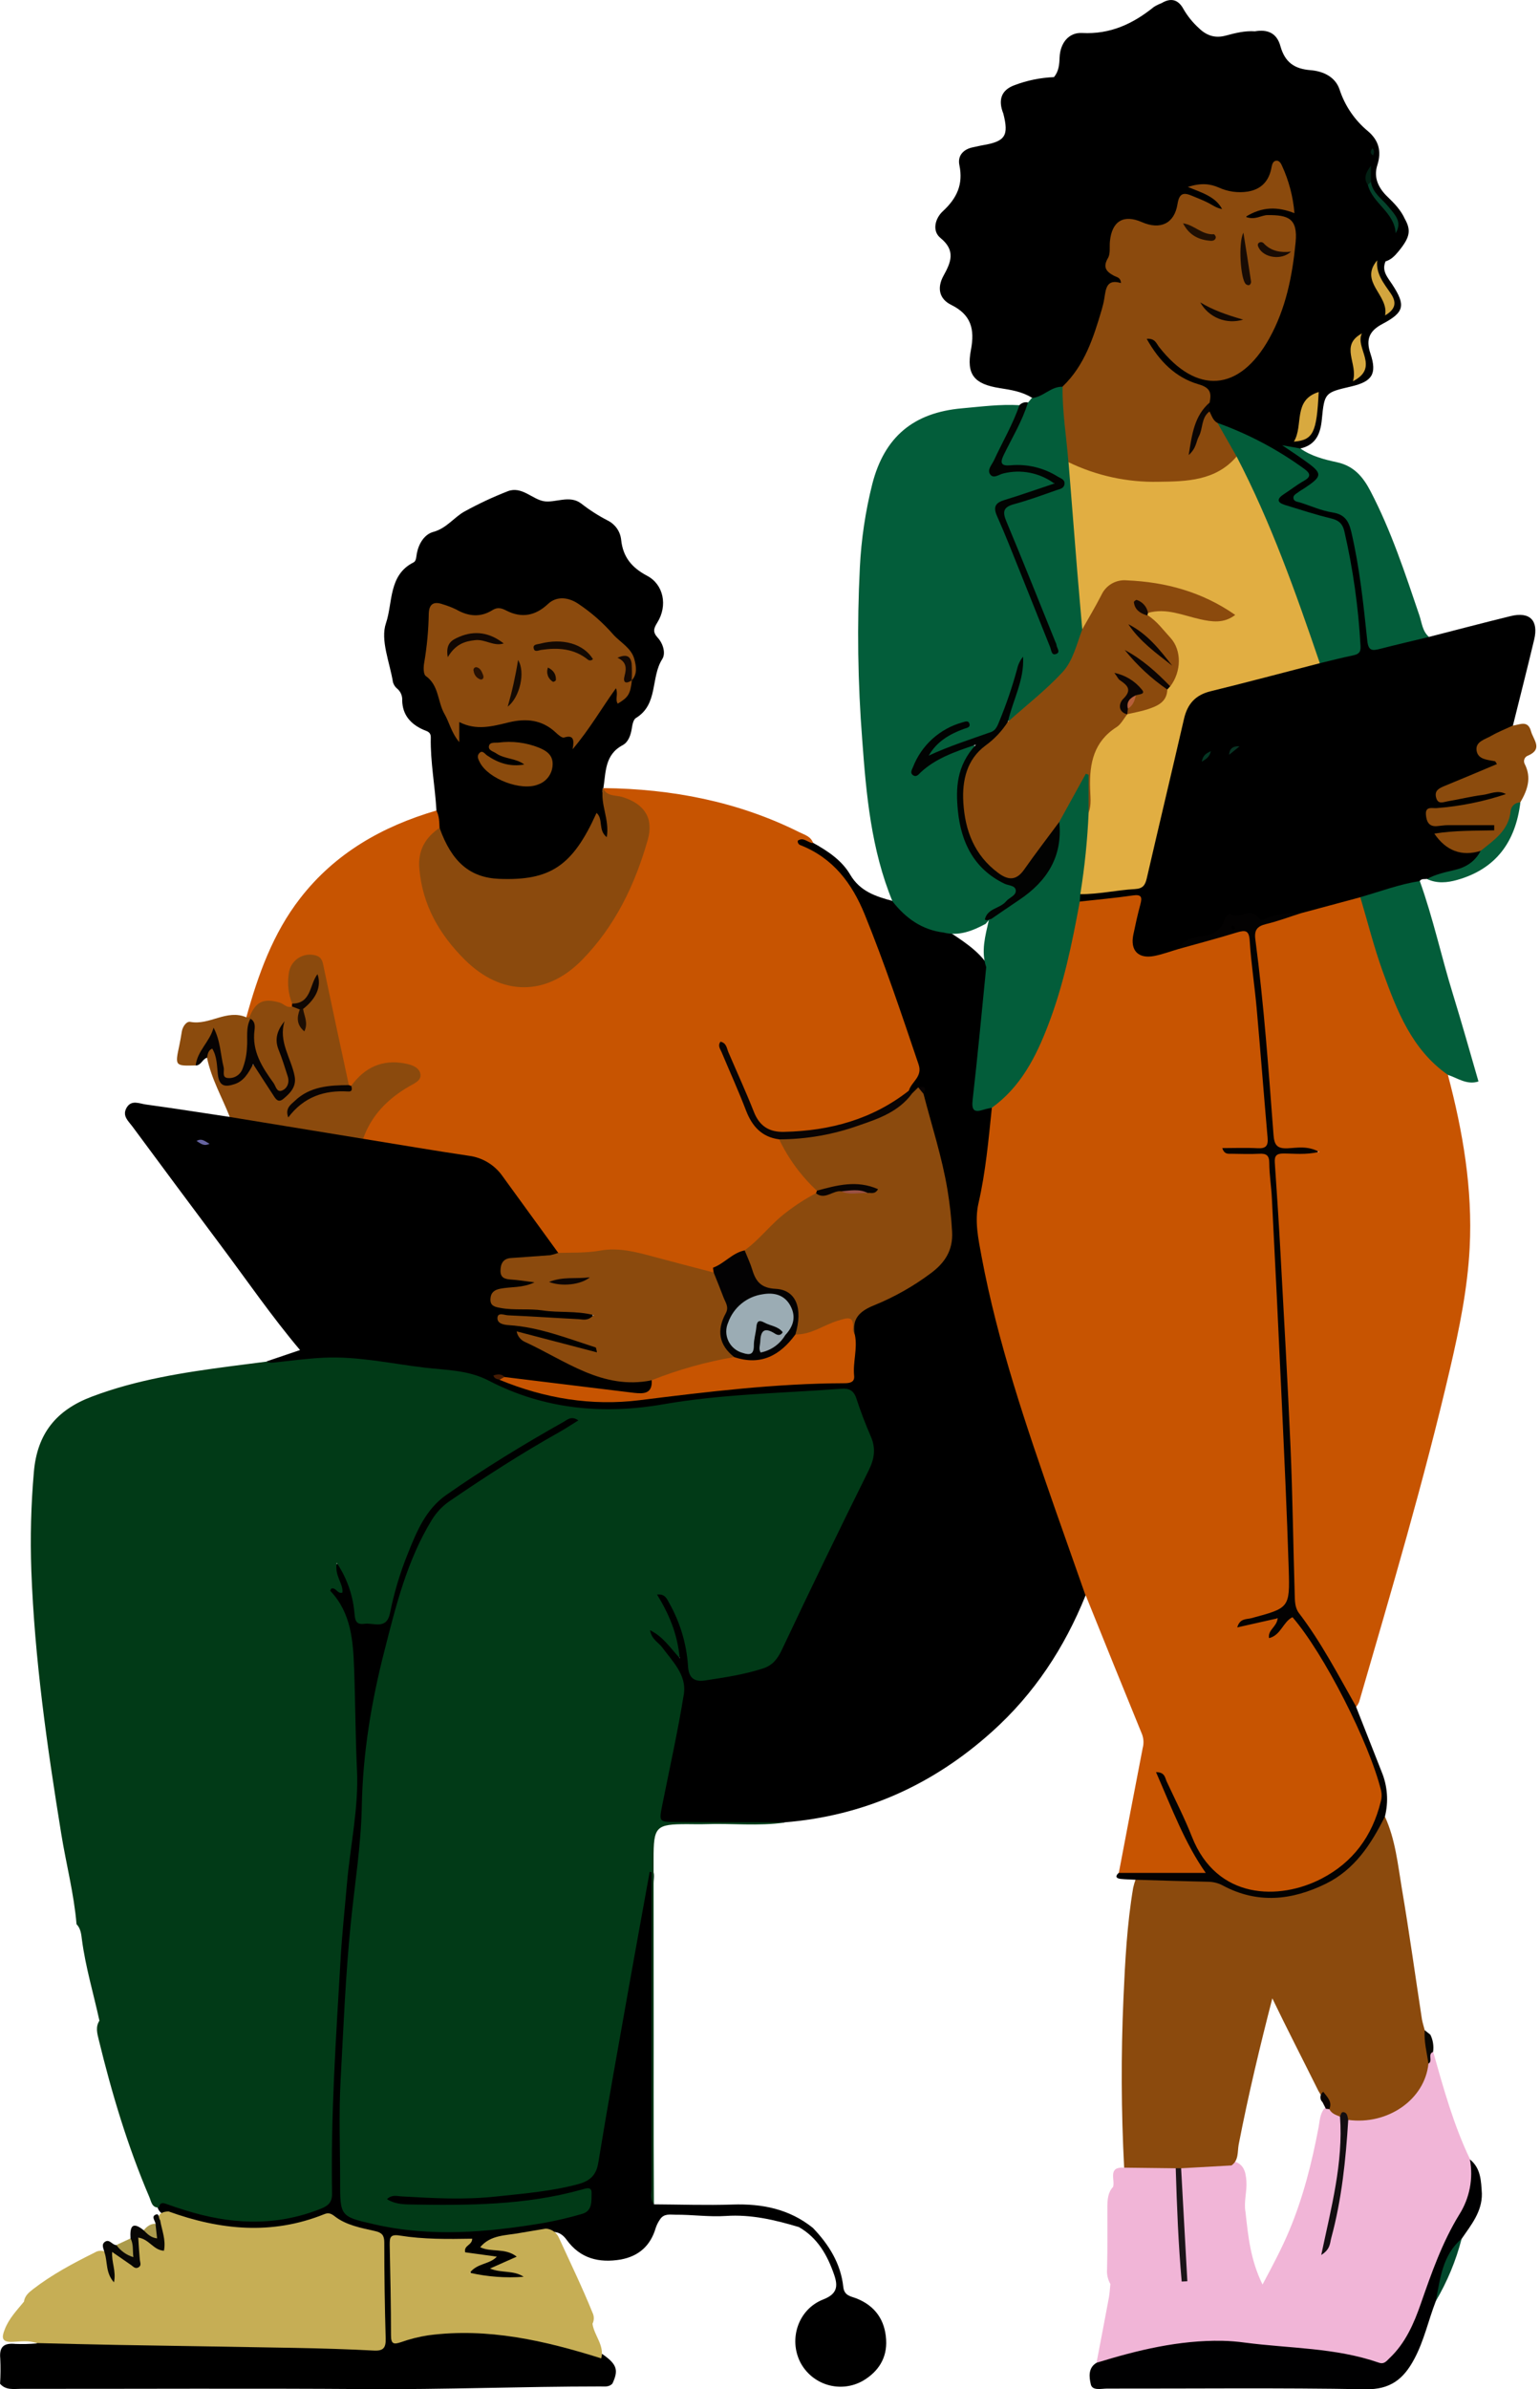 <svg width="265" height="411" viewBox="0 0 265 411" fill="none" xmlns="http://www.w3.org/2000/svg">
<g clip-path="url(#clip0_54827_1255)">
<path d="M112.511 379.198C117.034 379.222 121.558 379.383 126.071 379.232C131.155 379.066 135.82 379.988 139.88 383.248C142.629 386.114 144.676 389.375 145.11 393.397C145.28 394.981 146.465 395.01 147.454 395.41C150.642 396.711 152.289 399.138 152.484 402.497C152.67 405.626 151.144 407.97 148.531 409.525C147.617 410.053 146.605 410.389 145.557 410.513C144.509 410.638 143.446 410.549 142.434 410.251C141.421 409.953 140.479 409.452 139.666 408.78C138.852 408.107 138.184 407.276 137.701 406.338C135.688 402.326 137.374 397.228 141.664 395.556C144.101 394.605 144.218 393.265 143.531 391.286C142.37 387.928 140.694 384.95 137.472 383.107C133.378 381.879 129.249 380.899 124.916 381.196C122.021 381.391 119.135 380.958 116.24 380.982C115.304 380.982 114.29 380.748 113.603 381.742C113.28 382.199 113.024 382.7 112.843 383.229C111.955 386.29 109.962 388.103 106.828 388.688C103.08 389.322 99.829 388.527 97.489 385.276C96.48 383.887 95.232 383.634 93.716 384.301C90.884 384.969 87.95 385.14 85.04 385.846C85.528 386.451 86.166 386.217 86.678 386.373C87.609 386.641 88.764 386.729 88.93 387.898C89.096 389.068 88.062 389.492 87.121 389.848C87.121 389.892 87.248 389.848 87.453 389.892C88.598 390.102 90.407 389.965 90.299 391.452C90.173 393.167 88.35 392.685 87.126 392.636C85.91 392.602 84.698 392.495 83.495 392.314C82.447 392.149 81.17 392.022 80.946 390.852C80.722 389.682 81.921 389.146 82.827 388.717C81.521 388.439 79.859 388.683 79.63 386.602C79.537 385.759 78.767 386.032 78.26 386.032C75.423 386.109 72.585 385.969 69.769 385.612C68.507 385.427 68.024 385.881 68.058 387.206C68.175 391.413 68.185 395.624 68.195 399.835C68.195 401.215 68.468 402.009 70.145 401.58C80.088 399.065 89.763 400.927 99.39 403.53C100.94 403.949 102.578 404.188 103.947 405.163C106.16 406.771 106.453 407.766 105.38 410.037C104.8 410.656 104.035 410.524 103.323 410.524C89.875 410.524 76.437 411.075 62.989 410.978C43.21 410.836 23.425 410.949 3.646 410.934C2.379 410.934 1.014 411.217 0.01 410.061C0.101 408.617 0.113 407.169 0.044 405.723C-0.161 403.637 0.726 403.018 2.671 403.208C3.876 403.254 5.082 403.226 6.283 403.125C7.16 402.175 8.325 402.268 9.456 402.243C22.743 401.98 36.016 402.862 49.307 402.852C53.743 402.852 58.203 403.169 62.658 403.238C64.608 403.272 65.421 402.589 65.392 400.566C65.324 395.951 64.559 391.364 64.905 386.738C64.993 385.534 64.261 384.998 63.243 384.681C61.152 384.033 59.046 383.419 57.126 382.332C56.326 381.879 55.532 382.162 54.781 382.43C46.183 385.471 37.721 384.579 29.323 381.596C28.48 381.109 27.432 380.816 27.11 379.705C27.544 377.56 29.06 378.408 30.176 378.73C33.355 379.711 36.6 380.464 39.886 380.982C44.76 381.718 49.41 380.933 54.021 379.378C55.551 378.862 56.214 377.877 56.141 376.269C55.805 368.879 56.39 361.505 56.682 354.13C57.087 343.845 57.862 333.58 58.841 323.325C59.456 316.954 60.889 310.618 60.464 304.199C59.977 296.585 60.294 288.947 59.49 281.353C59.285 279.35 58.227 277.703 57.223 276.031C56.555 274.924 55.761 273.813 57.048 272.551C57.584 272.019 57.111 271.308 57.111 270.679C57.111 270.05 57.135 269.299 57.881 269.056C58.627 268.812 59.129 269.314 59.504 269.855C60.733 271.629 61.249 273.672 61.703 275.743C61.966 276.971 61.917 278.395 63.842 278.424C65.768 278.453 66.104 277.244 66.474 275.836C67.639 271.351 69.004 266.94 71.134 262.792C72.588 259.873 74.77 257.378 77.471 255.549C83.32 251.596 89.305 247.833 95.481 244.402C96.709 243.72 98.449 242.452 99.38 243.963C100.404 245.664 98.23 246.361 97.099 247.015C91.123 250.47 85.318 254.189 79.552 257.952C76.693 259.844 74.482 262.566 73.215 265.751C71.856 268.885 70.963 272.185 69.803 275.382C66.123 285.453 64.281 295.937 63.467 306.514C62.872 314.181 62.092 321.834 61.454 329.496C60.703 338.469 60.182 347.447 59.685 356.431C59.285 363.64 59.597 370.878 59.587 378.106C59.587 379.568 60.304 380.329 61.576 380.816C63.939 381.663 66.393 382.233 68.887 382.517C78.845 383.906 88.613 382.678 98.313 380.446C98.711 380.366 99.097 380.237 99.463 380.061C100.077 379.734 100.628 379.276 100.438 378.55C100.175 377.633 99.39 378.004 98.8 378.145C94.924 379.026 90.993 379.648 87.034 380.007C81.185 380.612 75.336 380.329 69.516 380.202C68.219 380.173 66.25 380.051 66.348 378.316C66.435 376.746 68.297 377.014 69.56 376.931C71.275 376.819 72.972 377.321 74.648 377.321C82.52 377.321 90.363 376.951 98.088 375.187C100.579 374.616 101.832 373.286 102.227 370.8C104.235 358.127 106.716 345.561 108.831 332.922C109.367 329.72 110.006 326.537 110.717 323.369C110.903 322.54 110.981 321.565 112.18 321.385C112.73 322.223 112.467 323.135 112.467 323.993C112.487 341.54 112.487 359.087 112.467 376.634C112.371 377.487 112.386 378.349 112.511 379.198Z" fill="black"/>
<path d="M191.541 376.186C191.902 374.928 190.567 372.706 193.442 372.881C196.255 371.234 199.17 371.794 202.089 372.462C203.283 373.437 202.908 374.899 202.942 376.103C203.059 380.149 203.512 384.175 203.537 387.557C203.337 383.882 203.132 379.544 202.85 375.211C202.791 374.338 202.582 373.422 203.244 372.647C206.079 371.599 209.134 371.292 212.12 371.755C214.026 372.155 214.372 373.617 214.479 375.235C214.601 377.014 213.992 378.774 214.328 380.553C214.777 384.623 215.157 388.712 217.253 392.992C219.042 389.643 220.582 386.738 221.854 383.702C224.247 377.994 225.753 372.004 226.894 365.965C227.104 364.868 227.113 363.688 227.869 362.733C228.06 362.554 228.309 362.45 228.571 362.441C229.099 362.525 229.6 362.73 230.035 363.042C230.47 363.353 230.826 363.761 231.076 364.234C231.646 367.792 230.915 371.297 230.535 374.811C230.186 377.53 229.688 380.228 229.044 382.893C230.506 377.799 230.867 371.307 231.583 364.858C232.3 363.883 233.411 363.927 234.434 363.81C240.201 363.133 243.578 360.267 245.05 354.778C245.484 354.096 245.377 352.941 246.62 352.965C248.394 359.238 250.12 365.521 252.956 371.433C253.442 372.368 253.736 373.39 253.819 374.44C253.903 375.49 253.775 376.546 253.444 377.546C253.01 379.032 252.605 380.577 251.723 381.815C248.409 386.461 247.054 391.915 245.163 397.145C244.179 400.072 242.671 402.795 240.712 405.182C239.318 406.825 237.7 407.386 235.531 406.898C232.119 406.138 228.746 405.319 225.295 404.851C225.056 404.822 224.808 404.739 224.579 404.724C213.812 404.159 202.991 402.316 192.409 406.303C191.273 406.732 189.972 407.303 188.69 406.43C189.397 402.716 190.118 399.007 190.805 395.293C190.952 394.508 190.986 393.709 191.074 392.914C190.635 392.143 190.434 391.259 190.498 390.375C190.601 386.763 190.537 383.151 190.552 379.544C190.576 378.33 190.645 377.146 191.541 376.186Z" fill="#F1B5D7"/>
<path d="M188.709 406.445C195.753 404.271 202.879 402.545 210.317 402.672C211.61 402.701 212.9 402.804 214.182 402.979C221.898 403.998 229.779 403.827 237.276 406.435C238.197 406.757 238.592 406.143 239.113 405.65C241.853 403.062 243.31 399.684 244.499 396.263C246.337 390.994 248.165 385.759 251.104 380.962C252.894 378.143 253.549 374.75 252.937 371.468C254.847 373.003 254.857 375.201 254.998 377.356C255.042 380.49 253.137 382.746 251.513 385.13C249.335 388.41 248.487 392.241 247.068 395.853C245.786 399.158 245.05 402.677 243.354 405.821C241.536 409.233 239.26 411.085 234.966 411.007C220.153 410.739 205.33 410.91 190.513 410.89C189.504 410.89 187.968 411.309 187.705 410.164C187.442 409.018 187.164 407.332 188.709 406.445Z" fill="#000001"/>
<path d="M247.068 395.839C247.833 391.968 248.199 387.938 251.513 385.115C250.542 388.881 249.045 392.49 247.068 395.839Z" fill="#02482C"/>
<path d="M245.894 109.567C250.583 108.368 255.257 107.13 259.961 105.98C263.246 105.18 264.786 106.73 263.996 110.035C262.817 114.977 261.559 119.9 260.336 124.828C260.477 126.047 259.41 126.198 258.703 126.617C257.996 127.036 257.075 127.343 256.344 127.86C255.33 128.576 255.281 129.083 256.456 129.771C258.664 131.057 258.62 131.769 256.354 132.929C254.55 133.85 252.635 134.523 250.797 135.366C250.095 135.693 249.218 135.79 248.764 136.828C251.382 136.638 253.795 135.971 256.256 135.634C257.397 135.478 259.073 134.835 259.395 136.38C259.746 138.067 257.933 138.252 256.714 138.466C254.009 138.954 251.309 139.441 248.589 139.865C247.999 139.953 247.273 139.69 246.825 140.533C247.717 141.337 248.799 141.02 249.788 141.02C251.738 141.05 253.687 140.913 255.613 141.103C256.48 141.191 257.592 141.303 257.523 142.502C257.47 143.477 256.456 143.613 255.657 143.696C253.492 143.911 251.27 143.618 248.833 144.31C249.895 145.228 251.245 145.745 252.649 145.773C253.444 145.816 254.287 145.607 254.979 146.211C255.184 148.341 253.605 149.16 252.103 149.877C250.036 150.782 247.799 151.233 245.543 151.198C245.123 151.261 244.646 151.105 244.324 151.534C243.647 152.738 242.374 152.821 241.244 153.172C238.875 153.913 236.472 154.517 234.088 155.204C230.749 156.018 227.571 157.441 224.121 157.827C222.273 157.734 220.421 157.778 218.691 158.475C216.824 159.225 215.162 157.763 213.29 158.143C212.51 158.304 211.886 158.143 211.34 158.987C210.302 160.571 208.933 161.702 206.807 161.76C205.233 161.804 204.01 162.886 202.854 163.91C201.662 164.619 200.333 165.069 198.955 165.23C195.616 165.771 193.657 163.793 194.208 160.42C194.388 159.303 194.695 158.207 194.963 157.105C195.343 155.511 194.841 154.79 193.121 155.068C191.283 155.37 189.421 155.487 187.564 155.672C186.833 155.75 186.102 155.716 185.546 155.097C185.459 154.923 185.412 154.731 185.408 154.537C185.404 154.342 185.443 154.149 185.522 153.971C186.921 152.314 188.934 152.718 190.727 152.509C196.045 151.817 196.04 151.851 197.347 146.621C199.15 139.392 200.7 132.105 202.406 124.857C203.381 120.831 205.54 118.389 209.561 117.585C215.362 116.43 220.977 114.514 226.782 113.398C227.786 113.096 228.795 112.799 229.818 112.55C233.269 111.702 233.367 111.682 233.006 108.241C232.519 103.411 231.905 98.595 231.018 93.809C230.559 91.372 229.492 89.909 226.913 89.5C224.99 89.191 223.116 88.625 221.342 87.818C219.12 86.844 218.969 85.591 220.816 84.041C224.203 81.194 224.228 81.116 220.367 78.947C216.765 76.939 213.124 74.99 209.342 73.313C208.304 72.825 207.821 71.924 207.504 70.876C207.407 70.388 207.431 69.901 207.339 69.389C207.558 67.961 206.973 67.215 205.564 66.728C202.323 65.597 199.857 63.365 197.849 60.63C197.298 59.88 196.508 58.846 197.512 58.052C198.516 57.257 199.33 58.247 199.949 58.963C201.344 60.658 203.005 62.115 204.867 63.277C208.05 65.178 211.033 64.963 213.826 62.497C217.648 59.129 219.48 54.611 220.65 49.824C221.342 47.017 222.195 44.199 221.976 41.216C221.786 38.608 220.952 37.746 218.364 37.858C217.633 37.887 216.931 38.141 216.2 38.165C215.469 38.189 214.587 38.228 214.401 37.327C214.236 36.517 214.889 35.981 215.586 35.669C216.911 35.026 218.392 34.772 219.856 34.938C221.513 35.172 221.654 34.417 221.318 33.145C220.991 31.975 220.733 30.785 219.792 29.518C216.941 35.05 212.539 34.309 207.831 32.516C208.219 32.837 208.645 33.11 209.098 33.33C209.51 33.591 209.891 33.899 210.234 34.246C210.668 34.733 211.097 35.309 210.677 35.986C210.258 36.664 209.552 36.513 208.928 36.308C207.924 35.976 207.066 35.333 206.086 34.924C204.775 34.387 203.897 34.436 203.23 36.02C201.845 39.296 200.076 40.012 196.62 39.057C193.325 38.145 192.321 38.794 191.98 42.196C191.8 44.019 190.747 45.983 192.955 47.48C193.662 47.967 193.394 48.888 192.575 49.259C191.069 49.941 190.869 51.316 190.591 52.671C189.745 56.649 188.222 60.453 186.087 63.915C185.327 65.168 184.474 66.352 183.051 66.986C181.223 67.474 179.79 69.487 177.557 68.414C175.866 67.352 173.955 67.069 172.025 66.762C167.677 66.075 166.254 64.481 167.078 60.177C167.765 56.56 167.078 54.123 163.666 52.437C161.599 51.418 161.229 49.512 162.335 47.475C163.607 45.164 164.538 43.132 161.819 40.924C160.356 39.725 160.907 37.565 162.238 36.342C164.636 34.129 165.786 31.731 165.089 28.412C164.748 26.784 165.762 25.653 167.477 25.326C168.038 25.224 168.584 25.068 169.144 24.975C172.99 24.327 173.624 23.347 172.649 19.541C171.718 17.216 172.283 15.495 174.54 14.666C176.722 13.834 179.025 13.362 181.359 13.268C182.193 12.293 182.295 11.079 182.334 9.856C182.451 7.375 183.923 5.557 186.194 5.674C191.069 5.937 194.968 4.089 198.565 1.189C198.98 0.929 199.421 0.712 199.881 0.541C201.543 -0.463 202.806 -0.044 203.688 1.628C204.387 2.819 205.263 3.898 206.286 4.825C207.587 6.098 209.035 6.634 210.921 6.127C212.549 5.688 214.221 5.264 215.946 5.386C218.12 5.006 219.719 5.683 220.333 7.945C221.113 10.728 222.736 11.844 225.495 12.069C227.654 12.239 229.75 13.19 230.496 15.359C231.411 18.185 233.116 20.689 235.409 22.577C237.266 24.166 237.763 26.048 237.003 28.426C236.316 30.566 237.222 32.379 238.787 33.876C239.952 34.997 241.068 36.152 241.741 37.653C242.857 39.642 242.618 40.836 240.678 43.21C240.054 43.97 239.411 44.672 238.426 44.96C237.705 46.597 238.782 47.718 239.567 48.922C241.926 52.524 241.682 53.718 237.9 55.717C235.687 56.887 234.975 58.315 235.823 60.83C236.998 64.364 236.096 65.641 232.494 66.484C227.986 67.537 227.908 67.537 227.459 72.153C227.221 74.643 226.426 76.54 223.76 77.154C223.112 77.583 223.107 77.602 223.419 77.831C224.272 78.45 225.31 78.757 226.095 79.508C227.957 81.287 227.922 82.496 225.895 84.036C225.407 84.421 224.774 84.694 224.379 85.459C225.841 86.468 227.537 86.77 229.136 87.17C231.666 87.804 232.938 89.29 233.479 91.801C234.483 96.653 235.243 101.553 235.755 106.482C236.243 110.917 236.179 110.917 240.629 109.894C242.37 109.465 244.095 108.875 245.894 109.567Z" fill="black"/>
<path d="M245.162 349.236L246.137 350.016C246.59 350.934 246.751 351.968 246.6 352.98C245.596 353.36 246.639 354.559 245.786 355.002C243.939 353.053 243.749 351.483 245.162 349.236Z" fill="#0A0804"/>
<path d="M13.17 331.012C12.732 325.762 11.381 320.664 10.543 315.478C8.106 300.455 5.956 285.414 5.391 270.177C5.189 264.514 5.335 258.845 5.83 253.2C6.395 246.61 9.69 242.555 15.802 240.254C23.533 237.33 31.58 236.092 39.686 235.024C41.767 234.751 43.853 234.488 45.934 234.22C49.459 233.762 52.87 232.66 56.463 232.602C60.708 232.529 64.856 233.377 69.053 233.801C71.388 234.04 73.713 234.425 76.057 234.624C79.386 234.907 82.535 235.599 85.532 237.344C89.783 239.82 94.628 240.435 99.448 241.2C106.901 242.379 114.071 240.673 121.338 239.772C125.725 239.226 130.17 238.885 134.606 238.69C137.506 238.563 140.401 238.797 143.321 238.285C146.582 237.71 147.449 238.402 148.751 241.429C148.878 241.726 148.692 241.365 148.843 241.648C151.568 246.8 151.632 251.577 148.712 257.026C143.886 266.024 139.394 275.209 135.235 284.58C134.416 286.442 132.924 287.456 131.082 288.06C128.062 289.018 124.947 289.645 121.792 289.932C119.004 290.21 117.507 288.889 117.61 286.179C117.731 282.889 116.411 280.042 115.519 277.552C116.376 279.014 116.757 281.134 117.366 283.186C117.575 283.878 117.761 284.76 116.952 285.136C116.045 285.574 115.743 284.648 115.333 284.093C115.034 283.713 114.708 283.354 114.358 283.02C115.399 284.023 116.306 285.155 117.059 286.388C118.331 288.367 119.009 290.532 118.404 293.071C117.112 298.515 116.084 304.023 115.119 309.541C114.631 312.353 114.734 312.495 117.512 312.514C122.221 312.548 126.929 312.514 131.647 312.548C132.832 312.548 134.128 312.353 135.001 313.523C130.492 314.167 125.959 313.635 121.441 313.796C120.388 313.835 119.33 313.796 118.277 313.796C112.823 313.796 112.458 314.191 112.467 319.825C112.467 332.807 112.467 345.789 112.467 358.77C112.467 365.594 112.485 372.408 112.521 379.213C111.839 378.345 112.136 377.331 112.136 376.386C112.116 359.163 112.116 341.941 112.136 324.719V322.053L111.795 322.004C110.62 328.511 109.426 335.009 108.271 341.501C106.462 351.698 104.61 361.885 102.943 372.101C102.568 374.368 101.305 375.245 99.39 375.752C94.754 376.98 90.007 377.356 85.255 377.863C79.815 378.447 74.429 378.14 69.019 377.824C68.273 377.78 67.42 377.492 66.582 378.311C67.854 379.086 69.155 379.193 70.481 379.218C80.463 379.398 90.426 379.374 100.15 376.644C100.857 376.444 101.832 376.093 101.798 377.229C101.754 378.584 102.007 380.334 100.14 380.85C97.963 381.485 95.754 382.004 93.521 382.405C83.831 384.028 74.112 384.867 64.398 382.63C58.495 381.304 58.529 381.216 58.529 375.148C58.529 369.381 58.291 363.601 58.612 357.854C59.1 348.812 59.456 339.761 60.372 330.739C61.049 324.066 62.132 317.374 62.258 310.711C62.429 301.572 63.92 292.647 66.158 283.956C68.107 276.279 70.057 268.398 74.307 261.457C75.11 260.142 76.187 259.017 77.466 258.157C83.558 253.995 89.754 249.998 96.192 246.386C97.284 245.772 98.327 245.08 99.526 244.339C98.308 243.51 97.65 244.217 97.011 244.578C90.075 248.477 83.295 252.625 76.778 257.177C73.298 259.614 71.704 263.416 70.198 267.208C68.856 270.517 67.825 273.944 67.118 277.444C66.533 280.447 64.305 279.102 62.687 279.331C60.957 279.579 61.113 278.283 60.957 277.123C60.646 274.164 59.613 271.327 57.949 268.861C57.54 271.113 59.08 272.356 58.924 273.959C58.062 274.271 57.818 272.984 56.999 273.282C56.945 273.404 56.794 273.628 56.838 273.672C60.484 277.493 60.767 282.392 60.942 287.217C61.157 292.964 61.152 298.715 61.43 304.467C61.742 311.032 60.265 317.496 59.704 324.017C59.329 328.37 58.856 332.713 58.603 337.07C57.823 350.494 56.897 363.913 57.14 377.37C57.174 379.252 55.961 379.671 54.664 380.163C47.046 383.058 39.423 382.6 31.799 380.192C30.712 379.851 29.63 379.5 28.568 379.11C27.885 378.862 27.461 378.964 27.364 379.749C26.121 379.807 26.038 378.735 25.712 377.975C21.958 369.201 19.248 360.135 16.996 350.898C16.728 349.797 16.402 348.681 17.108 347.608C16.1 342.968 14.725 338.416 14.101 333.688C13.979 332.776 13.906 331.743 13.17 331.012Z" fill="#013A17"/>
<path d="M29.006 380.417C37.868 383.624 46.773 384.516 55.761 380.904C56.424 380.636 56.853 380.67 57.594 381.25C59.587 382.805 62.141 383.248 64.573 383.804C65.734 384.072 66.123 384.54 66.128 385.754C66.128 391.262 66.208 396.77 66.367 402.277C66.411 403.842 66.001 404.437 64.339 404.349C59.816 404.11 55.283 403.978 50.755 403.891C40.544 403.696 30.337 403.559 20.126 403.379C15.51 403.296 10.894 403.169 6.278 403.062C4.942 402.575 3.548 402.799 2.198 402.857C0.249 402.94 0.249 402.117 0.829 400.679C1.55 398.817 2.9 397.428 4.124 395.936C4.245 394.961 4.942 394.367 5.644 393.821C8.939 391.271 12.595 389.327 16.309 387.484C16.585 387.307 16.901 387.204 17.228 387.185C17.555 387.166 17.882 387.232 18.176 387.377C18.8 387.996 18.819 388.815 18.868 389.736C18.907 388.873 18.424 387.874 19.243 387.474C20.764 386.724 21.602 388.474 22.831 388.766C23.035 388.708 23.157 388.6 23.167 388.42C23.459 384.062 23.455 384.062 27.5 385.744C27.171 384.472 27.055 383.154 27.159 381.845C27.247 380.729 28.041 380.451 29.006 380.417Z" fill="#C6AE55"/>
<path d="M185.804 155.087C188.846 154.746 191.897 154.483 194.919 154.039C196.464 153.81 196.562 154.356 196.226 155.599C195.762 157.31 195.382 159.05 195.022 160.785C194.456 163.51 195.879 164.987 198.633 164.446C200.047 164.168 201.417 163.656 202.806 163.247C205.881 161.58 209.322 160.912 212.598 159.835C214.913 159.05 215.42 159.659 215.703 162.062C216.955 172.727 218.038 183.406 218.666 194.13C218.891 197.995 218.978 197.99 215.04 197.99H214.143C219.553 198.024 218.988 197.347 219.344 203.03C219.831 210.848 220.263 218.671 220.64 226.499C221.23 239.006 221.849 251.504 222.132 264.03C222.205 267.491 222.458 270.971 222.522 274.452C222.556 276.499 221.708 277.688 219.597 277.824C218.535 277.893 217.594 278.473 216.673 278.565C217.726 278.946 219.31 276.616 220.182 279.194C220.319 279.594 220.484 278.989 220.611 278.868C222.108 277.376 222.863 277.405 224.111 279.082C229.931 286.968 234.147 295.693 237.218 304.964C239.094 310.628 236.959 316.984 232.246 320.742C228.571 323.666 224.603 325.884 219.744 326.069C214.202 326.279 209.537 324.69 206.53 319.704C204.161 315.77 202.528 311.476 201.061 308.395C203.01 312.08 204.526 317.296 207.885 321.585C208.859 322.857 207.836 323.296 206.739 323.418C205.36 323.579 204.039 322.672 202.664 323.023C199.579 323.822 196.581 322.628 193.53 322.735C193.327 322.756 193.123 322.715 192.943 322.619C192.763 322.523 192.616 322.375 192.521 322.194C193.886 315.034 195.236 307.874 196.63 300.723C196.842 299.946 196.808 299.122 196.533 298.364C193.283 290.413 190.055 282.452 186.848 274.481C185.99 274.159 185.678 273.394 185.385 272.638C178.927 255.237 172.859 237.734 168.521 219.646C166.771 212.335 167.838 205.355 168.911 198.243C169.3 195.684 169.481 193.091 170.149 190.576C170.458 189.735 171.007 189.003 171.728 188.471C174.93 185.692 177.026 182.178 178.61 178.308C181.133 171.897 183.009 165.249 184.211 158.465C184.445 157.217 184.449 155.814 185.804 155.087Z" fill="#C75401"/>
<path d="M170.675 190.557C170.1 196.055 169.622 201.553 168.379 206.973C167.682 210 168.335 213.08 168.896 216.102C171.684 231.022 176.602 245.348 181.569 259.61C183.304 264.562 185.047 269.512 186.799 274.461C183.172 283.449 177.972 291.365 170.743 297.857C160.556 307.036 148.683 312.387 134.962 313.489L116.44 313.426C113.379 313.426 113.384 313.426 113.964 310.501C115.226 304.165 116.649 297.828 117.673 291.448C118.204 288.143 115.723 285.803 113.925 283.357C113.296 282.513 112.146 282.036 111.853 280.432C114.095 281.539 115.207 283.318 116.966 285.243C116.557 280.963 115.104 277.649 113.067 274.3C114.412 274.144 114.753 275.012 115.138 275.729C117.025 279.053 118.136 282.76 118.389 286.574C118.497 288.601 119.408 289.371 121.314 289.079C124.672 288.567 128.036 288.07 131.287 287.017C132.944 286.481 133.802 285.37 134.557 283.776C139.431 273.443 144.411 263.155 149.497 252.912C150.471 250.929 150.744 249.174 149.862 247.141C148.931 244.987 148.083 242.784 147.357 240.556C146.918 239.206 146.104 238.792 144.812 238.894C134.577 239.674 124.341 239.791 114.154 241.565C103.83 243.369 93.599 242.443 84.124 237.51C80.561 235.658 76.812 235.706 73.059 235.263C67.288 234.576 61.566 233.279 55.707 233.557C52.968 233.689 50.243 234.044 47.514 234.347C46.939 234.41 46.393 234.527 45.871 234.191L51.632 232.241C46.758 226.47 42.42 220.153 37.839 214.036C32.795 207.29 27.772 200.531 22.767 193.759C22.08 192.833 20.974 191.946 21.793 190.542C22.611 189.138 23.986 189.845 25.088 189.996C29.889 190.654 34.675 191.41 39.462 192.126C40.255 191.697 41.173 191.554 42.059 191.722C48.805 192.999 55.707 193.501 62.38 195.095C68.317 195.948 74.234 196.937 80.166 197.79C81.617 197.976 83.014 198.461 84.267 199.217C85.52 199.972 86.602 200.98 87.443 202.177C90.075 205.774 92.805 209.308 95.335 212.983C95.822 213.719 96.348 214.445 96.212 215.42C95.642 216.682 94.457 216.717 93.326 216.809C91.791 216.936 90.251 216.98 88.735 217.258C88.194 217.355 87.497 217.419 87.424 218.13C87.326 219.066 88.204 219.007 88.759 219.222C89.312 219.35 89.872 219.446 90.436 219.51C91.128 219.685 92.093 219.748 92.069 220.645C92.044 221.435 91.157 221.698 90.451 221.908C89.579 222.094 88.697 222.229 87.809 222.312C87.048 222.454 86.171 222.4 85.664 223.35C86.488 224.369 87.667 224.325 88.745 224.272C92.244 224.121 95.695 224.759 99.18 224.827C99.508 224.829 99.834 224.863 100.155 224.93C101.067 225.125 102.037 225.417 102.022 226.509C102.022 227.786 100.828 227.698 99.994 227.659C96.68 227.508 93.341 227.606 90.056 227.045C89.594 226.948 89.124 226.898 88.652 226.894C92.964 227.826 97.224 228.986 101.413 230.369C102.246 230.632 103.275 231.095 102.948 232.207C102.621 233.318 101.525 233.118 100.662 232.953C97.63 232.377 94.686 231.456 91.825 230.657C95.013 232.304 98.342 233.903 101.764 235.321C104.337 236.389 106.906 237.271 109.777 236.686C110.717 236.496 111.726 236.545 112.389 237.525C112.263 239.742 111.644 240.366 109.465 240.264C104.235 240.015 99.044 239.348 93.867 238.587C91.739 238.325 89.628 237.938 87.546 237.427C86.985 237.393 86.527 237.003 85.966 236.94C86.2 236.976 86.428 237.043 86.644 237.14C94.036 239.372 101.736 240.413 109.455 240.225C113.559 240.113 117.6 238.894 121.704 238.373C125.559 237.806 129.448 237.507 133.343 237.476C136.931 237.52 140.47 236.94 144.042 236.94C145.3 236.94 145.992 236.491 145.992 235.078C145.992 233.299 146.323 231.524 146.304 229.716C145.987 226.26 147.834 224.486 150.876 223.287C153.917 222.088 156.769 220.255 159.484 218.34C161.75 216.746 162.993 214.65 162.896 211.774C162.633 204.921 160.853 198.37 158.996 191.839C158.662 190.931 158.428 189.99 158.299 189.031C158.226 188.724 158.324 188.344 157.9 188.207C157.451 188.237 157.013 188.49 156.559 188.256C156.429 188.147 156.324 188.01 156.252 187.856C156.18 187.702 156.142 187.534 156.14 187.364C157.744 184.44 156.871 181.627 155.789 178.771C153.177 171.869 151.051 164.787 148.181 157.973C146.172 153.201 143.433 149.136 138.661 146.713C137.75 146.25 136.093 145.675 137.116 144.325C137.964 143.199 139.139 144.189 139.968 145.017C142.458 146.401 144.871 148.01 146.304 150.467C148.005 153.357 150.715 154.21 153.591 154.985C153.81 154.877 154.06 154.847 154.299 154.899C154.538 154.951 154.752 155.083 154.907 155.272C156.92 157.758 159.781 158.806 162.633 159.83C165.416 161.721 168.379 163.412 170.227 166.391C170.577 167.471 170.656 168.621 170.456 169.739C169.661 175.33 169.452 180.989 168.599 186.57C168.282 188.544 168.365 190.089 170.675 190.557Z" fill="black"/>
<path d="M245.162 349.236C245.006 351.186 245.538 353.087 245.801 355.003C245.182 361.139 238.836 365.589 232.007 364.673C231.456 364.673 231.154 364.078 230.593 364.112C229.882 363.825 229.131 363.591 228.751 362.826C228.156 361.753 227.479 360.73 226.86 359.667C224.16 354.232 221.376 348.837 218.939 343.763C216.858 351.834 214.811 360.335 213.139 368.967C212.929 370.215 213.163 371.624 211.911 372.506L203.249 372.993C203.122 373.108 202.957 373.171 202.786 373.171C202.615 373.171 202.45 373.108 202.323 372.993L193.442 372.886C192.932 363.186 192.892 353.487 193.32 343.787C193.603 337.402 193.93 331.036 194.997 324.729C195.105 324.26 195.238 323.798 195.397 323.345C195.719 322.716 196.313 322.691 196.859 322.774C200.783 323.359 204.726 323.033 208.664 323.057C209.152 323.07 209.628 323.211 210.044 323.466C218.257 328.107 225.573 325.904 232.329 320.381C234.127 318.919 235.395 316.877 236.423 314.732C236.842 313.859 236.959 312.621 238.304 312.475C240.118 316.414 240.527 320.698 241.229 324.88C242.501 332.357 243.534 339.878 244.685 347.374C244.802 348.003 245.006 348.617 245.162 349.236Z" fill="#8B4A0D"/>
<path d="M238.314 312.49C235.936 317.242 233.128 321.604 228.127 324.056C222.278 326.912 216.429 327.532 210.492 324.388C209.719 323.959 208.852 323.727 207.967 323.71C203.776 323.622 199.584 323.481 195.397 323.359C194.539 323.31 193.676 323.306 192.828 323.213C192.063 323.125 191.853 322.774 192.492 322.185H207.485C203.912 317.13 201.636 311.042 198.926 304.847C200.471 304.847 200.466 305.822 200.763 306.46C202.226 309.614 203.834 312.729 205.106 315.965C209.391 326.854 220.158 326.917 227.381 323.184C232.806 320.381 236.126 315.872 237.588 309.95C237.775 309.337 237.801 308.685 237.661 308.059C235.638 299.773 227.791 284.4 222.41 278.195C220.772 278.989 220.431 281.295 218.369 281.797C218.145 280.335 219.695 279.915 219.856 278.385L212.905 279.95C213.344 278.365 214.499 278.58 215.298 278.37C221.839 276.616 221.966 276.625 221.761 269.972C221.454 260.092 220.982 250.217 220.528 240.347C220.005 228.938 219.449 217.532 218.861 206.13C218.764 204.107 218.423 202.099 218.413 200.081C218.413 198.755 217.925 198.409 216.707 198.472C215.089 198.555 213.461 198.497 211.833 198.472C211.297 198.472 210.682 198.58 210.322 197.498C212.457 197.498 214.44 197.41 216.41 197.522C217.833 197.605 218.247 197.093 218.125 195.733C217.477 188.315 216.907 180.891 216.244 173.473C215.898 169.598 215.293 165.742 215.05 161.862C214.938 160.035 214.338 159.961 212.851 160.4C209.522 161.429 206.154 162.306 202.801 163.247C203.629 161.57 205.306 161.209 206.842 161.058C208.874 160.858 210.117 159.957 210.741 158.134C210.926 157.593 211.516 157.125 211.75 157.266C213.305 158.212 215.332 155.887 216.707 158.056C217.068 158.626 217.799 157.963 218.208 157.812C220.026 157.227 221.937 156.987 223.843 157.105C223.165 158.972 221.333 158.948 219.865 159.43C216.97 160.381 216.941 160.322 217.248 163.256C218.223 172.863 219.198 182.461 219.807 192.097C219.856 192.911 220.07 193.701 220.143 194.505C220.28 196.026 221.118 196.596 222.58 196.542C223.706 196.503 224.861 196.464 225.939 196.932C226.176 196.996 226.387 197.132 226.542 197.322C226.698 197.511 226.79 197.745 226.806 197.99C226.806 198.56 226.392 198.843 225.934 199.043C224.857 199.53 223.701 199.452 222.575 199.433C221.186 199.433 220.528 199.837 220.592 201.412C220.913 209.522 221.567 217.609 221.966 225.709C222.264 231.461 222.454 237.213 222.717 242.969C223.155 253.254 223.804 263.528 223.731 273.832C223.724 275.469 224.261 277.062 225.256 278.361C227.798 281.933 230.124 285.653 232.222 289.503C232.948 290.79 233.557 292.106 233.362 293.641C234.824 297.355 236.287 301.079 237.749 304.784C238.761 307.225 238.959 309.927 238.314 312.49Z" fill="#030202"/>
<path d="M101.958 399.738C102.236 401.78 104.049 403.437 103.46 405.694C93.765 402.648 83.963 400.372 73.693 401.727C72.096 401.972 70.526 402.367 69.004 402.906C67.79 403.316 67.288 403.267 67.283 401.77C67.283 396.584 67.166 391.403 67.059 386.217C67.059 384.993 67.059 384.292 68.77 384.565C72.879 385.227 77.056 385.179 81.253 385.106C81.253 386.271 79.791 386.197 80.039 387.445L85.493 388.196C84.251 389.556 82.125 389.283 80.848 390.969C83.884 391.66 87.005 391.893 90.109 391.661C88.394 390.487 86.283 391.067 84.319 390.238L88.915 388.196C86.917 386.621 84.528 387.504 82.627 386.568C84.426 384.423 87.014 384.579 89.403 384.131C90.904 383.863 92.42 383.643 93.926 383.375C94.416 383.404 94.888 383.569 95.289 383.852C95.689 384.136 96.002 384.526 96.192 384.979C98.142 389.249 100.199 393.479 101.958 397.837C102.105 398.133 102.181 398.458 102.181 398.787C102.181 399.117 102.105 399.442 101.958 399.738Z" fill="#C6AE55"/>
<path d="M230.589 364.112C230.725 363.766 230.769 363.22 231.266 363.347C231.885 363.498 231.875 364.161 232.002 364.673C231.578 371.521 230.891 378.321 229.078 384.984C228.844 385.856 228.941 386.933 227.357 387.908C229.087 379.71 231.154 372.062 230.589 364.112Z" fill="#130E11"/>
<path d="M202.318 372.988H203.244C203.605 379.468 203.962 385.949 204.317 392.431L203.342 392.475C202.762 386.002 202.513 379.495 202.318 372.988Z" fill="#1C1519"/>
<path d="M228.151 362.757L227.576 361.622C227.45 361.505 227.352 361.361 227.288 361.201C227.225 361.041 227.199 360.869 227.211 360.697C227.223 360.525 227.274 360.358 227.359 360.209C227.444 360.059 227.561 359.931 227.703 359.833C228.361 360.72 229.307 361.51 228.756 362.826L228.151 362.757Z" fill="#0B0504"/>
<path d="M96.061 215.522C92.873 211.136 89.685 206.749 86.498 202.362C85.829 201.396 84.965 200.582 83.962 199.971C82.958 199.361 81.838 198.968 80.673 198.819C74.59 197.922 68.531 196.869 62.463 195.894C61.551 194.695 62.414 193.74 62.984 192.833C64.604 190.211 66.833 188.019 69.482 186.443C70.115 186.068 71.183 185.77 70.846 184.737C70.559 183.865 69.569 183.874 68.78 183.762C67.703 183.569 66.597 183.63 65.548 183.941C64.499 184.251 63.538 184.803 62.741 185.551C62.048 186.19 61.464 187.047 60.357 187.057C60.118 187.02 59.893 186.921 59.704 186.77C58.978 185.936 58.807 184.898 58.598 183.845C57.554 178.566 56.044 173.351 55.215 167.984C55.039 166.824 54.796 165.245 52.929 165.406C51.062 165.567 50.594 166.868 50.55 168.462C50.511 169.763 50.823 171.031 50.857 172.322C50.849 172.561 50.806 172.798 50.731 173.024C50.355 173.882 49.609 173.931 48.937 173.624C46.539 172.522 44.677 173.341 43.034 175.125C42.925 175.16 42.808 175.168 42.695 175.146C42.581 175.125 42.475 175.076 42.386 175.003C44.414 167.692 46.948 160.576 51.647 154.532C57.647 146.782 65.782 142.146 75.126 139.422C76.422 139.972 76.408 141.045 76.232 142.18C76.131 142.661 75.894 143.102 75.55 143.453C72.236 146.377 72.791 150.003 73.825 153.591C75.287 158.753 78.392 162.92 82.598 166.166C87.472 169.91 93.321 169.763 98.054 165.83C102.582 162.057 105.473 157.056 107.9 151.792C108.887 149.656 109.702 147.444 110.337 145.178C111.497 141.011 110.459 139.178 106.34 137.823C105.278 137.472 103.777 137.589 103.655 135.873C103.723 135.771 103.791 135.673 103.854 135.571C115.626 135.707 126.939 137.867 137.54 143.155C138.456 143.609 139.553 143.886 139.928 145.042C139.032 145.012 138.276 143.906 137.272 144.627C137.249 144.796 137.289 144.968 137.383 145.111C137.477 145.253 137.619 145.357 137.784 145.402C143.36 147.62 146.611 151.929 148.804 157.325C152.246 165.796 155.141 174.457 158.065 183.099C158.796 185.239 156.847 186.073 156.398 187.603C155.511 189.704 153.581 190.723 151.734 191.576C146.284 194.091 140.557 195.567 134.479 195.27C132.12 195.158 130.395 194.295 129.4 191.926C127.996 188.578 126.476 185.273 125.101 181.92C126.281 184.786 127.611 187.554 128.718 190.42C129.736 193.072 131.262 195.041 134.201 195.592C136.424 198.57 138.822 201.441 140.689 204.663C140.73 204.898 140.72 205.139 140.66 205.37C139.631 207.017 137.794 207.68 136.326 208.781C133.524 210.848 131.506 213.778 128.528 215.635C126.198 216.541 124.389 218.325 122.162 219.417C118.823 219.261 115.738 217.994 112.55 217.199C108.836 216.278 105.185 215.737 101.339 216.351C99.604 216.624 97.635 217.029 96.061 215.522Z" fill="#C75401"/>
<path d="M162.35 160.415C158.621 159.952 155.838 157.939 153.576 155.053C149.911 146.158 149.058 136.716 148.371 127.27C147.598 117.409 147.461 107.509 147.961 97.63C148.201 92.782 148.918 87.969 150.101 83.261C152.197 75.102 157.247 70.973 165.523 70.242C168.832 69.95 172.118 69.506 175.452 69.706C176.246 70.759 175.325 71.568 174.989 72.392C174.101 74.566 172.888 76.593 171.913 78.728C171.128 80.458 171.484 81.014 173.375 80.707C175.468 80.391 177.608 80.649 179.565 81.453C180.404 81.77 181.427 82.038 181.374 83.134C181.325 84.153 180.277 84.158 179.536 84.411C177.543 85.084 175.573 85.84 173.556 86.439C172.093 86.883 171.694 87.624 172.342 89.154C175.232 95.939 177.923 102.802 180.662 109.655C177.991 102.938 175.301 96.217 172.527 89.549C171.772 87.745 172.254 86.814 174.058 86.288C176.236 85.649 178.332 84.767 180.506 84.114C180.994 83.958 181.734 83.958 181.812 83.222C181.895 82.403 181.189 82.145 180.613 81.882C178.569 80.872 176.293 80.424 174.019 80.585C171.874 80.77 171.24 79.917 172.269 78.036C173.853 75.111 174.774 71.87 176.894 69.262L177.538 68.478C179.487 68.346 180.813 66.46 182.846 66.528C184.23 67.712 183.767 69.409 183.947 70.871C184.284 73.703 184.771 76.579 184.61 79.503C185.609 86.858 185.79 94.287 186.638 101.656C186.872 103.679 186.448 105.682 186.638 107.691C186.526 111.41 184.912 114.568 182.5 117.205C180.609 119.277 178.342 121.021 176.305 122.981C175.549 123.702 174.696 124.38 173.502 123.985C172.785 123.22 173.302 122.45 173.541 121.714C174.165 119.788 174.798 117.863 175.213 116.474C174.584 118.424 173.677 120.861 172.956 123.342C172.264 125.706 170.772 126.91 168.613 127.431C166.107 128.042 163.679 128.937 161.375 130.097C160.771 130.399 159.966 130.994 159.455 130.097C159.04 129.366 159.635 128.635 160.142 128.148C161.385 126.978 162.735 125.93 164.041 125.486C161.575 126.607 159.167 128.255 158.382 131.599C160.931 130.468 163.208 128.893 165.879 128.245C166.468 128.099 167.156 127.587 167.663 128.294C168.17 129.001 167.56 129.488 167.214 130.019C163.827 135.21 165.425 145.129 170.046 149.36C171.023 150.211 172.137 150.89 173.341 151.368C175.822 152.441 176.012 153.693 173.887 155.37C172.425 156.52 170.782 157.417 169.617 158.918C167.317 160.156 164.982 161.078 162.35 160.415Z" fill="#035D3A"/>
<path d="M75.638 142.409C75.589 141.405 75.589 140.367 75.102 139.456C74.873 135.264 74.044 131.111 74.127 126.895C74.156 125.871 73.469 125.808 72.801 125.511C70.647 124.536 69.267 122.981 69.209 120.5C69.234 120.138 69.179 119.776 69.046 119.439C68.914 119.101 68.708 118.798 68.444 118.55C68.054 118.257 67.767 117.847 67.625 117.38C67.079 113.968 65.417 110.118 66.416 107.203C67.61 103.713 66.82 98.917 71.159 96.748C71.646 96.499 71.621 95.773 71.729 95.198C72.055 93.497 73.04 91.913 74.57 91.498C76.866 90.874 78.133 88.974 79.932 87.989C82.341 86.661 84.836 85.493 87.399 84.494C89.773 83.597 91.591 85.869 93.56 86.215C95.529 86.561 97.981 85.089 99.989 86.6C101.431 87.73 102.977 88.72 104.605 89.558C105.231 89.872 105.767 90.338 106.166 90.912C106.564 91.487 106.812 92.153 106.886 92.849C107.189 95.832 108.739 97.669 111.356 99.049C114.198 100.545 114.924 104.181 113.111 107.091C112.467 108.129 112.287 108.729 113.198 109.723C114.11 110.717 114.588 112.389 113.964 113.369C111.936 116.537 113.306 121.168 109.426 123.517C108.992 123.775 108.821 124.643 108.729 125.257C108.544 126.437 108.154 127.631 107.154 128.182C104.03 129.834 104.269 132.861 103.82 135.639H103.733C103.279 137.014 104.907 137.642 104.888 138.924C104.888 139.792 105.219 140.669 105.283 141.556C105.346 142.444 105.673 143.755 104.479 144.062C103.114 144.413 102.792 143.199 102.529 142.024C100.964 146.704 97.82 149.823 93.239 151.285C88.774 152.748 84.27 152.811 80.108 150.311C77.271 148.512 75.014 146.245 75.638 142.409Z" fill="black"/>
<path d="M50.282 172.664C49.621 171.02 49.417 169.228 49.692 167.477C49.749 166.949 49.921 166.439 50.196 165.984C50.471 165.528 50.841 165.138 51.282 164.841C51.723 164.544 52.224 164.347 52.749 164.263C53.274 164.18 53.812 164.212 54.323 164.358C55.166 164.577 55.439 165.123 55.605 165.903C57.067 172.829 58.529 179.751 60.035 186.672C58.719 187.886 56.989 187.052 55.468 187.588C53.948 188.125 52.368 188.729 51.296 189.611C53.095 188.012 55.532 187.379 58.159 187.237C58.934 187.198 59.787 187.486 60.44 186.789C62.731 183.645 65.748 182.202 69.647 182.934C70.773 183.148 72.085 183.548 72.333 184.708C72.582 185.868 71.3 186.365 70.422 186.872C66.757 188.992 63.92 191.824 62.482 195.899L39.544 192.146C38.194 188.734 36.361 185.551 35.611 181.91C34.972 181.033 35.289 180.282 36.147 179.96C37.005 179.639 37.21 180.496 37.473 181.062C37.809 181.89 38.006 182.768 38.058 183.66C38.145 184.498 38.179 185.551 39.237 185.853C40.295 186.155 41.085 185.444 41.752 184.732C43.824 182.529 44.082 182.539 45.613 185.064C45.864 185.573 46.154 186.062 46.48 186.526C47.104 187.252 47.328 188.822 48.727 188.12C49.956 187.506 50.467 186.35 50.058 184.825C49.624 183.184 49.062 181.581 48.376 180.029C48.178 179.498 48.114 178.927 48.191 178.366C48.011 180.545 49.717 182.198 49.868 184.289C49.912 184.844 50.282 185.361 50.204 185.941C50.073 186.882 49.653 187.671 48.708 187.983C47.762 188.295 47.177 187.681 46.734 186.955C44.877 183.884 42.264 181.106 43.181 177.021C43.302 176.465 42.947 175.915 42.903 175.349C42.903 175.237 42.903 175.125 42.903 175.008C43.999 172.283 45.34 171.679 48.089 172.454C48.82 172.659 49.366 173.482 50.258 173.136C50.525 173.038 50.814 173.02 51.091 173.084C51.368 173.148 51.621 173.292 51.818 173.497C51.964 173.985 51.725 174.472 51.91 174.915C51.849 174.468 51.875 174.013 51.988 173.575C52.573 172.42 53.792 171.66 53.987 170.495C53.241 171.786 52.753 173.799 50.282 172.664Z" fill="#8B4A0D"/>
<path d="M42.386 175.003H42.873C42.932 175.076 42.995 175.149 43.054 175.227C43.166 178.098 43.541 180.974 42.401 183.762C42.24 184.21 41.987 184.619 41.659 184.963C41.331 185.307 40.934 185.579 40.495 185.761C39.081 186.326 38.15 186.087 38.019 184.342C37.902 182.515 37.462 180.722 36.717 179.049C35.309 180.287 34.768 181.973 33.671 183.28C30.108 183.382 30.098 183.367 30.849 179.868C31.014 179.083 31.156 178.288 31.278 177.494C31.409 176.602 32.082 175.661 32.74 175.783C36.035 176.431 39.032 173.536 42.386 175.003Z" fill="#8B4B0D"/>
<path d="M176.894 69.228C175.92 72.436 174.165 75.282 172.717 78.265C172.045 79.654 172.274 80.19 173.882 80.044C176.738 79.779 179.601 80.464 182.027 81.994C182.514 82.306 183.343 82.481 183.163 83.373C183.021 84.046 182.344 84.129 181.842 84.304C179.405 85.157 176.968 86.059 174.452 86.741C172.586 87.253 172.503 88.096 173.19 89.729C176.071 96.612 178.829 103.548 181.627 110.464C181.708 110.605 181.764 110.758 181.793 110.917C181.822 111.473 182.617 112.243 181.647 112.526C180.921 112.74 180.911 111.839 180.716 111.351C178.961 106.964 177.231 102.607 175.476 98.244C174.199 95.086 172.971 91.908 171.577 88.798C170.841 87.16 171.313 86.468 172.912 85.991C175.622 85.177 178.274 84.221 181.427 83.178C180.183 82.261 178.751 81.63 177.235 81.33C175.718 81.03 174.154 81.069 172.654 81.443C171.918 81.599 170.987 82.418 170.397 81.618C169.807 80.819 170.68 79.961 171.041 79.181C172.503 76.023 174.282 73.001 175.427 69.691C175.611 69.494 175.842 69.347 176.1 69.266C176.357 69.184 176.631 69.172 176.894 69.228Z" fill="#020402"/>
<path d="M33.671 183.294C33.944 180.765 36.108 179.21 36.747 176.782C37.951 179.034 37.926 181.379 38.487 183.606C38.643 184.24 38.16 185.302 39.111 185.434C39.641 185.508 40.182 185.404 40.648 185.14C41.114 184.876 41.48 184.465 41.689 183.972C42.163 182.777 42.435 181.512 42.493 180.228C42.649 178.561 42.25 176.816 43.093 175.237C43.873 175.681 43.892 176.451 43.8 177.187C43.312 180.794 45.096 183.577 47.065 186.287C47.46 186.828 47.606 187.964 48.528 187.598C49.449 187.233 49.858 186.194 49.502 185.132C49.015 183.587 48.528 182.042 47.923 180.54C47.207 178.717 47.728 177.192 48.971 175.666C47.86 179.185 50.107 182.003 50.702 185.137C51.038 186.93 49.961 188.037 48.752 189.036C47.865 189.772 47.431 189.036 47.036 188.417C45.925 186.74 44.852 185.044 43.561 183.055C42.713 184.679 41.928 185.98 40.354 186.497C38.779 187.013 37.736 186.935 37.492 184.859C37.322 183.372 37.366 181.774 36.518 180.38C35.821 180.691 35.738 181.325 35.63 181.944C34.821 182.188 34.612 183.28 33.671 183.294Z" fill="#070303"/>
<path d="M233.382 293.622C230.272 288.138 227.367 282.528 223.521 277.488C222.8 276.543 222.824 275.339 222.79 274.222C222.532 265.805 222.434 257.377 222.073 248.959C221.586 237.812 220.952 226.665 220.343 215.522C220.06 210.356 219.724 205.189 219.368 200.022C219.29 198.897 219.592 198.429 220.83 198.429C222.727 198.429 224.647 198.697 227.011 198.151C224.969 197.049 223.199 197.459 221.557 197.532C219.724 197.61 219.276 196.952 219.144 195.202C218.291 183.991 217.496 172.781 216.02 161.628C215.8 159.976 216.327 159.333 217.872 158.957C219.909 158.47 221.883 157.719 223.887 157.086L234.122 154.337C235.448 154.736 235.638 155.901 235.916 157.003C237.098 161.969 238.688 166.828 240.668 171.533C242.486 175.793 244.568 179.912 248.136 183.046C248.686 183.533 249.179 184.084 249.15 184.898C251.728 194.646 253.419 204.497 252.898 214.63C252.532 221.679 251.119 228.571 249.525 235.424C245.031 254.745 239.396 273.755 233.869 292.793C233.74 293.088 233.576 293.366 233.382 293.622Z" fill="#C75401"/>
<path d="M249.14 184.898C242.915 180.54 240.366 173.814 237.929 167.097C236.423 162.925 235.346 158.597 234.078 154.337C237.49 153.362 240.805 152.109 244.314 151.558C246.61 157.948 248.028 164.592 250.027 171.055C251.548 175.998 252.951 180.979 254.414 186.038C252.41 186.682 250.841 185.458 249.14 184.898Z" fill="#035D3A"/>
<path d="M245.894 109.567C243.067 110.254 240.23 110.912 237.412 111.634C236.111 111.965 235.463 111.96 235.278 110.206C234.62 103.937 233.966 97.659 232.529 91.498C232.1 89.661 231.412 88.486 229.316 88.16C227.42 87.867 225.607 87.043 223.755 86.454C223.302 86.307 222.683 86.302 222.575 85.752C222.468 85.201 223.024 84.957 223.399 84.675C223.774 84.392 224.082 84.231 224.418 84.012C227.659 81.862 227.659 81.458 224.379 79.138C223.331 78.397 222.254 77.675 220.626 76.593L223.774 77.154C225.651 78.48 227.879 79.045 230.023 79.508C232.992 80.142 234.561 82.052 235.833 84.494C239.396 91.318 241.794 98.629 244.251 105.882C244.675 107.154 244.768 108.597 245.894 109.567Z" fill="#035D3A"/>
<path d="M254.789 146.367C251.572 147.371 248.857 146.397 246.815 143.404C250.266 142.843 253.702 142.916 257.119 142.834C257.119 142.536 257.119 142.244 257.119 141.946C254.492 141.946 251.864 141.946 249.237 141.946C248.594 141.946 247.946 142.054 247.288 142.112C245.864 142.239 245.469 141.318 245.372 140.163C245.25 138.652 246.4 139.071 247.214 139.012C251.272 138.703 255.277 137.894 259.137 136.604C257.733 135.805 256.402 136.604 255.077 136.755C253.073 137.014 251.104 137.511 249.11 137.842C248.389 137.964 247.453 138.452 247.127 137.214C246.82 136.068 247.517 135.654 248.433 135.264C251.484 134.021 254.511 132.729 257.587 131.438C257.392 131.15 257.328 130.95 257.226 130.95C255.964 130.697 254.345 130.658 254.092 129.152C253.829 127.558 255.554 127.202 256.607 126.583C257.787 125.905 259.073 125.403 260.311 124.823C261.501 124.682 262.909 123.795 263.455 125.798C263.855 127.261 265.551 128.84 262.968 129.971C262.829 130.013 262.702 130.085 262.593 130.182C262.485 130.278 262.398 130.396 262.339 130.529C262.28 130.661 262.25 130.805 262.251 130.95C262.252 131.095 262.283 131.238 262.344 131.369C263.611 133.807 262.831 135.937 261.598 138.052C260.692 138.652 260.677 139.636 260.404 140.562C259.575 143.438 258.05 145.792 254.789 146.367Z" fill="#8B4B0D"/>
<path d="M254.789 146.367C257.075 144.51 259.619 142.887 259.946 139.5C259.99 139.089 260.187 138.711 260.498 138.44C260.809 138.169 261.21 138.025 261.623 138.037C260.804 144.773 257.46 149.477 250.743 151.368C249.037 151.856 247.263 152.016 245.557 151.217C247.02 150.388 248.682 150.047 250.3 149.662C252.279 149.204 253.829 148.2 254.789 146.367Z" fill="#065D3A"/>
<path d="M186.233 108.261C185.946 104.917 185.639 101.573 185.366 98.225C184.859 91.979 184.36 85.732 183.869 79.484C184.927 78.757 185.912 79.342 186.857 79.713C192.828 82.067 198.994 82.252 205.252 81.448C207.184 81.18 209.022 80.453 210.614 79.328C211.34 78.84 212.037 78.226 213.027 78.382C214.202 78.996 214.572 80.205 215.123 81.263C220.168 90.972 223.614 101.325 227.26 111.59C227.552 112.414 227.888 113.296 227.118 114.086C220.85 115.704 214.591 117.376 208.304 118.916C205.701 119.554 204.331 121.104 203.742 123.654C201.636 132.802 199.447 141.932 197.337 151.081C197.064 152.26 196.669 152.865 195.304 152.938C192.165 153.113 189.065 153.844 185.902 153.815C184.791 152.84 185.21 151.573 185.337 150.457C185.731 147.045 186.102 143.633 186.409 140.221C186.89 138.839 187.075 137.371 186.95 135.912C186.194 130.224 188.441 125.998 193.135 122.927C193.301 122.757 193.486 122.596 193.671 122.44C194.437 121.816 195.397 121.689 196.313 121.465C198.102 121.036 199.535 120.169 200.295 118.414C200.457 118.113 200.653 117.831 200.88 117.575C202.343 114.261 202.343 111.239 199.335 108.675C198.433 107.91 197.459 107.106 197.186 105.824C197.193 105.59 197.267 105.363 197.4 105.171C199.447 103.835 201.587 104.308 203.737 104.864C205.886 105.419 207.894 106.258 210.531 105.678C207.719 104.02 205.194 102.548 202.245 101.915C200.1 101.452 197.931 101.164 195.762 100.906C192.297 100.487 191.171 101.115 189.494 104.181C189.038 105.131 188.531 106.055 187.973 106.95C187.549 107.554 187.315 108.514 186.233 108.261Z" fill="#E1AE42"/>
<path d="M212.793 78.528C209.215 82.725 204.185 82.822 199.365 82.876C194 82.999 188.684 81.842 183.855 79.503C183.514 75.165 182.783 70.866 182.846 66.499C186.648 62.867 188.164 58.071 189.592 53.236C189.779 52.614 189.926 51.981 190.03 51.34C190.294 49.697 190.396 47.928 192.887 48.693C192.853 47.718 192.151 47.684 191.702 47.446C190.367 46.734 189.719 45.983 190.664 44.375C191.108 43.619 190.893 42.483 190.991 41.523C191.332 38.038 193.34 36.83 196.489 38.209C199.638 39.588 202.084 38.482 202.621 35.109C202.937 33.12 203.742 33.091 205.189 33.71C206.081 34.095 206.998 34.426 207.86 34.87C208.63 35.27 209.323 35.796 210.297 35.967C209.201 33.895 207.046 33.218 204.4 32.16C206.695 31.429 208.226 31.614 209.717 32.258C211.274 32.973 213.005 33.217 214.699 32.959C217.092 32.569 218.389 31.102 218.803 28.772C218.891 28.285 219.051 27.724 219.578 27.646C220.104 27.569 220.431 28.095 220.611 28.529C221.793 31.097 222.515 33.852 222.746 36.669C219.822 35.533 217.224 35.518 214.343 37.297C215.986 37.936 217.019 37.005 218.13 37C221.654 36.976 223.341 37.546 222.946 41.679C222.39 47.47 221.274 53.075 218.418 58.213C213.29 67.415 205.906 67.961 199.443 59.675C198.98 59.085 198.765 58.169 197.322 58.286C199.462 62.107 202.27 64.959 206.252 66.109C208.353 66.718 208.474 67.654 208.143 69.287C206.827 71.212 206.169 73.41 205.516 75.623C205.867 74.38 206.364 73.186 206.686 71.938C206.881 71.168 207.173 70.549 208.148 70.812C208.518 71.519 208.723 72.348 209.513 72.762C210.98 73.779 212.125 75.195 212.812 76.842C213.042 77.334 213.573 77.948 212.793 78.528Z" fill="#8B4A0D"/>
<path d="M187.33 139.792C187.126 144.489 186.647 149.169 185.897 153.81C185.868 154.234 185.834 154.663 185.804 155.087C184.484 162.311 183.002 169.486 180.35 176.373C178.24 181.871 175.613 186.999 170.675 190.557C170.188 190.664 169.724 190.742 169.266 190.888C167.619 191.42 167.161 191.015 167.37 189.177C168.243 181.588 168.945 173.975 169.705 166.371C168.779 163.632 169.554 160.98 170.149 158.324C170.48 157.052 171.747 156.749 172.625 156.15C174.92 154.585 176.821 152.582 178.722 150.637C181.247 148.054 181.569 144.583 181.608 141.128C182.519 138.33 184.284 135.98 185.697 133.451C185.965 132.963 186.458 132.476 187.072 132.685C187.608 132.88 187.437 133.519 187.428 133.982C187.384 135.917 187.564 137.857 187.33 139.792Z" fill="#035D3A"/>
<path d="M212.793 78.528L209.503 72.752C214.83 74.661 219.858 77.322 224.433 80.653C225.495 81.424 225.661 81.999 224.364 82.725C223.17 83.393 222.083 84.26 220.928 85.006C219.69 85.81 219.714 86.444 221.152 86.878C223.784 87.677 226.397 88.55 229.063 89.183C230.36 89.49 231.013 90.08 231.32 91.328C232.825 97.854 233.761 104.498 234.118 111.185C234.186 112.277 233.694 112.565 232.767 112.755C230.871 113.145 229 113.637 227.113 114.085C222.98 101.963 218.715 89.9 212.793 78.528Z" fill="#035D3A"/>
<path d="M222.649 75.974C224.345 73.196 222.424 68.824 226.918 67.434C226.577 74.439 225.973 75.701 222.649 75.974Z" fill="#D8A93F"/>
<path d="M234.356 57.355C233.084 59.831 237.51 63.204 232.806 65.582C233.757 62.565 230.452 59.46 234.356 57.355Z" fill="#D8A940"/>
<path d="M236.988 44.779C236.73 47.094 238.134 48.747 239.313 50.477C240.288 51.91 240.288 53.124 238.339 54.26C239.05 50.745 233.81 48.532 236.988 44.779Z" fill="#D3A53E"/>
<path d="M208.138 70.778C206.676 71.836 207.031 73.703 206.3 75.063C205.813 75.94 205.901 77.081 204.546 78.28C205.126 74.566 205.559 71.514 208.133 69.262C208.133 69.755 208.138 70.271 208.138 70.778Z" fill="#0A0504"/>
<path d="M235.911 31.307C236.204 33.232 237.827 34.202 238.923 35.562C240.02 36.922 241.361 38.126 240.162 40.124C239.971 36.513 236.179 35.016 235.37 31.79C235.263 31.307 235.463 31.161 235.911 31.307Z" fill="#04412A"/>
<path d="M235.911 31.307L235.37 31.794C234.527 30.59 235.141 29.547 235.911 28.494V31.307Z" fill="#022013"/>
<path d="M213.305 128.381L211.506 129.844C211.545 128.844 212.125 128.299 213.305 128.381Z" fill="#093424"/>
<path d="M206.793 131.028C207.022 129.912 207.509 129.62 208.367 129.22C208.123 130.195 207.621 130.541 206.793 131.028Z" fill="#053724"/>
<path d="M236.14 25.507C236.594 25.872 236.423 26.306 236.291 26.74C235.702 26.399 235.833 25.97 236.14 25.507Z" fill="#042418"/>
<path d="M22.46 385.057C22.348 383.185 22.651 381.981 24.732 383.658C25.707 383.858 26.457 383.594 26.764 382.547C26.706 381.996 25.95 381.289 26.832 380.948C27.437 380.714 27.257 381.62 27.559 381.923C27.851 383.638 28.587 385.31 28.212 387.177C26.409 387.099 25.663 385.164 23.791 384.92C23.879 386.236 23.947 387.494 24.064 388.742C24.108 389.229 24.391 389.716 23.825 390.038C23.26 390.36 22.928 389.892 22.538 389.624L19.307 387.392C19.156 389.146 20.028 390.662 19.614 392.617C18.152 390.998 18.527 389.132 18.01 387.567C17.879 386.894 17.328 386.105 18.098 385.617C18.868 385.13 19.317 386.217 20.048 386.212C21.305 386.816 22.416 387.089 22.46 385.057Z" fill="#080705"/>
<path d="M22.46 385.057C22.987 386.032 22.802 387.07 22.948 388.279C21.768 387.929 20.738 387.194 20.023 386.193L22.46 385.057Z" fill="#AC9B4B"/>
<path d="M26.755 382.547L27.032 385.052C25.945 384.93 25.341 384.277 24.722 383.658C25.258 383.029 25.872 382.512 26.755 382.547Z" fill="#AD9C4E"/>
<path d="M140.567 204.824C137.866 202.317 135.665 199.322 134.079 195.996C134.18 195.821 134.321 195.671 134.49 195.56C134.66 195.449 134.853 195.38 135.054 195.358C143.024 195.075 150.389 192.989 156.861 188.178L157.992 187.062C158.709 187.116 158.86 187.627 158.928 188.212C160.342 193.686 162.111 199.067 163.037 204.663C163.435 207.054 163.702 209.466 163.836 211.886C164.012 215.089 162.584 217.248 160.142 219.051C157.154 221.282 153.895 223.123 150.442 224.53C147.937 225.539 146.543 226.826 147.089 229.633C145.67 226.967 143.755 228.317 141.888 228.956C140.275 229.507 138.768 230.813 136.882 229.809C136.336 229.19 136.478 228.507 136.575 227.762C137.009 224.506 135.902 222.951 132.724 222.215C129.468 221.454 127.558 218.501 128.118 215.094C130.77 213.202 132.671 210.502 135.298 208.552C136.904 207.306 138.616 206.203 140.416 205.257C141.985 205.311 143.34 204.283 144.92 204.351C145.977 204.668 147.074 204.458 148.112 204.56C146.007 204.356 143.94 204.224 141.937 204.989C141.721 205.114 141.471 205.166 141.224 205.136C140.977 205.106 140.746 204.996 140.567 204.824Z" fill="#8B4A0D"/>
<path d="M96.061 215.522C98.498 215.459 100.901 215.561 103.333 215.123C106.423 214.567 109.445 215.362 112.433 216.171C115.874 217.107 119.33 217.989 122.776 218.895C125.004 220.46 126.247 224.047 125.355 226.441C124.589 228.483 124.146 230.447 126.022 232.192C126.244 232.375 126.392 232.632 126.437 232.916C126.482 233.2 126.421 233.49 126.266 233.732C121.699 235.526 117.083 237.144 112.131 237.442C103.674 239.167 97.294 234.03 90.319 230.837C89.953 230.673 89.633 230.422 89.386 230.106C89.139 229.79 88.972 229.419 88.9 229.024L102.738 232.641C102.582 232.065 102.578 231.817 102.5 231.788C97.601 230.218 92.79 228.293 87.58 227.957C86.605 227.893 85.537 227.664 85.601 226.68C85.664 225.695 86.819 226.241 87.438 226.265C91.484 226.441 95.52 226.723 99.565 226.923C100.311 226.962 101.159 227.299 102.153 226.221C99.078 225.446 96.163 225.856 93.38 225.427C90.982 225.066 88.506 225.451 86.103 224.993C85.128 224.813 84.329 224.652 84.397 223.419C84.46 222.341 85.069 221.888 86.078 221.688C87.94 221.318 89.929 221.586 91.971 220.592C90.392 220.392 89.125 220.182 87.848 220.104C86.834 220.026 86.103 219.783 86.122 218.574C86.142 217.365 86.585 216.512 87.906 216.41C90.168 216.239 92.429 216.107 94.686 215.922C95.155 215.828 95.615 215.694 96.061 215.522Z" fill="#8B4A0D"/>
<path d="M112.146 237.427C116.73 235.607 121.492 234.271 126.354 233.44C126.48 233.28 126.648 233.157 126.838 233.084C127.028 233.012 127.235 232.991 127.436 233.026C130.784 233.742 133.407 232.538 135.586 230.043C135.737 229.852 135.937 229.706 136.164 229.621C136.392 229.535 136.638 229.512 136.877 229.555C139.563 229.619 141.703 227.952 144.135 227.201C145.943 226.645 147.03 226.26 146.762 228.771C146.733 229.048 146.986 229.351 147.108 229.638C147.596 231.992 146.738 234.317 146.977 236.672C147.084 237.734 146.319 237.939 145.373 237.944C133.519 237.978 121.787 239.406 110.045 240.868C101.783 241.897 93.711 240.556 85.986 237.369C85.869 236.525 86.366 236.715 86.834 236.881C94.252 237.788 101.669 238.694 109.085 239.601C110.717 239.776 112.282 239.82 112.146 237.427Z" fill="#C75401"/>
<path d="M156.876 188.198C154.624 191.215 151.241 192.428 147.903 193.559C143.47 195.163 138.793 195.987 134.079 195.996C131.096 195.602 129.434 193.774 128.386 191.064C127.075 187.652 125.574 184.347 124.17 180.994C123.936 180.438 123.459 179.882 123.98 179.195C125.023 179.414 125.052 180.326 125.35 181.023C126.812 184.435 128.377 187.847 129.736 191.293C130.711 193.759 132.417 194.783 134.952 194.705C142.843 194.529 150.13 192.555 156.432 187.588L156.876 188.198Z" fill="#090404"/>
<path d="M158.938 188.198L158.002 187.047C159.133 186.789 159.425 187.174 158.938 188.198Z" fill="#090404"/>
<path d="M36.059 196.762C35.031 197.249 34.524 196.693 33.822 196.274C34.733 195.733 35.27 196.338 36.059 196.762Z" fill="#6664A1"/>
<path d="M86.829 236.857L85.981 237.344C85.542 237.237 85.069 237.174 84.899 236.618C85.591 236.379 86.244 236.291 86.829 236.857Z" fill="#461C04"/>
<path d="M212.13 159.927C212.028 159.752 211.93 159.576 211.833 159.401C211.959 159.337 212.154 159.186 212.203 159.225C212.359 159.368 212.494 159.532 212.603 159.713L212.13 159.927Z" fill="black"/>
<path d="M75.638 142.409C77.734 148.288 80.877 150.973 85.874 151.183C94.71 151.534 98.546 148.965 102.651 139.836C103.859 140.879 102.87 142.819 104.41 144.008C104.932 140.937 103.231 138.325 103.767 135.571C104.425 137.062 105.941 136.746 107.11 137.106C110.864 138.271 112.526 140.733 111.468 144.462C109.27 152.197 105.843 159.333 100.135 165.152C93.979 171.43 86.312 171.357 80 165.118C75.613 160.756 72.689 155.706 72.158 149.389C71.899 146.28 73.176 144.086 75.638 142.409Z" fill="#8B4A0D"/>
<path d="M136.872 229.555C134.226 233.177 130.902 234.975 126.349 233.455C123.668 231.368 123.312 228.795 124.887 225.919C125.481 224.827 124.838 224.062 124.507 223.194C123.956 221.732 123.376 220.328 122.805 218.895C122.771 218.608 122.654 218.086 122.718 218.062C124.667 217.345 126.027 215.513 128.143 215.098C128.591 216.219 129.118 217.316 129.464 218.466C130.073 220.484 131.004 221.581 133.456 221.708C137.004 221.883 138.203 225.076 136.872 229.555Z" fill="#030203"/>
<path d="M60.44 186.789C60.606 187.306 60.65 187.822 59.904 187.764C55.8 187.51 52.285 188.675 49.6 192.229C49.015 190.64 50.048 190.025 50.74 189.367C53.358 186.867 56.682 186.687 60.035 186.662C60.163 186.724 60.3 186.767 60.44 186.789Z" fill="#090403"/>
<path d="M140.567 204.824C143.979 203.902 147.425 202.937 151.095 204.565C150.53 205.54 149.843 205.131 149.297 205.218C147.834 204.76 146.284 205.257 144.798 204.926C143.306 204.731 141.966 206.491 140.411 205.272C140.487 205.132 140.54 204.981 140.567 204.824Z" fill="#080403"/>
<path d="M51.589 173.653L50.243 173.132C50.237 172.969 50.247 172.805 50.272 172.644C53.592 172.644 53.241 169.378 54.635 167.575C55.361 169.661 54.445 171.786 52.149 173.565C52.003 173.872 51.808 173.897 51.589 173.653Z" fill="#100703"/>
<path d="M187.33 139.792V133.27L186.843 133.105L182.271 141.391C181.359 144.983 178.888 147.591 176.656 150.35C175.374 151.929 173.833 152.041 172.118 151.061C167.877 148.624 166.064 144.583 165.372 140.104C164.733 135.961 165.094 131.774 168.296 128.523C169.876 126.914 171.762 125.598 173.468 124.136C176.602 121.338 179.951 118.735 182.797 115.67C184.63 113.72 185.273 110.825 186.233 108.261C187.34 106.311 188.495 104.361 189.538 102.334C189.916 101.517 190.539 100.838 191.319 100.39C192.1 99.943 193 99.748 193.896 99.833C200.564 100.121 206.807 101.783 212.554 105.78C210.604 107.286 208.543 106.974 206.544 106.53C203.571 105.877 200.695 104.527 197.537 105.439C197.293 105.439 197.156 105.156 196.898 105.219C197.062 105.453 197.259 105.662 197.483 105.838C199.087 106.847 200.178 108.392 201.426 109.738C203.376 111.877 203.293 115.548 201.387 118.058C198.585 116.961 197.083 114.217 194.963 113.028C196.728 114.646 199.174 116.225 200.871 118.609C200.797 120.812 199.13 121.455 197.459 122.021C196.333 122.386 195.158 122.581 194.003 122.854C193.887 122.728 193.8 122.578 193.748 122.415C193.697 122.251 193.682 122.078 193.706 121.909C194.047 120.968 194.68 120.173 195.056 119.257C195.45 118.516 194.997 118.063 194.407 117.517C195.1 118.492 194.792 119.233 194.281 120.042C193.769 120.851 193.16 121.84 193.969 122.883C193.364 123.634 192.896 124.599 192.126 125.087C188.227 127.567 187.462 131.291 187.584 135.503C187.598 136.916 187.871 138.383 187.33 139.792Z" fill="#8B4A0D"/>
<path d="M173.453 124.131C172.431 125.748 171.107 127.153 169.554 128.269C166.395 130.628 165.538 134.206 165.767 138.018C166.054 142.892 167.682 147.137 171.781 150.174C173.531 151.471 174.906 151.485 176.241 149.579C178.191 146.801 180.258 144.115 182.276 141.386C182.89 147.362 180.15 151.622 175.369 154.814C173.76 155.891 172.166 156.993 170.568 158.085C170.202 158.119 169.866 158.475 169.471 158.177C169.895 156.228 172.084 156.316 173.127 155.048C173.668 154.39 174.886 154.073 174.789 153.142C174.696 152.294 173.526 152.348 172.839 152.012C167.629 149.492 165.396 144.959 164.84 139.543C164.451 135.683 164.538 131.774 167.94 128.094C164.041 129.4 160.961 130.531 158.47 132.827C158.08 133.192 157.69 133.802 157.056 133.314C156.569 132.919 156.925 132.403 157.1 131.969C157.82 130.108 158.966 128.442 160.445 127.104C161.925 125.766 163.697 124.793 165.62 124.263C166.108 124.117 166.668 123.897 166.829 124.531C166.99 125.165 166.317 125.218 165.888 125.374C163.417 126.281 161.209 127.543 159.815 129.985C163.3 128.357 166.946 127.207 170.538 125.925C171.387 125.623 171.669 124.789 171.971 124.048C173.176 121.128 174.195 118.134 175.023 115.085C175.196 114.308 175.546 113.583 176.046 112.964C176.3 116.951 174.292 120.412 173.453 124.131Z" fill="#020302"/>
<path d="M108.734 117.034C108.465 119.389 108.129 119.959 106.296 121.046C105.809 120.295 106.409 119.457 105.994 118.394C103.528 121.806 101.51 125.379 98.532 128.888C98.849 127.241 98.678 126.364 97.07 126.871C96.714 126.983 96.056 126.412 95.656 126.032C93.282 123.8 90.562 123.532 87.506 124.273C84.787 124.926 82.004 125.735 79.03 124.209V127.665C77.631 125.983 77.319 124.253 76.486 122.82C75.277 120.724 75.57 117.917 73.264 116.284C72.83 115.977 72.855 114.705 73.006 113.944C73.478 111.16 73.737 108.345 73.781 105.522C73.849 103.757 74.78 103.431 76.262 103.976C77.035 104.205 77.788 104.497 78.513 104.849C80.585 106.043 82.666 106.253 84.728 104.961C85.644 104.386 86.327 104.62 87.165 105.049C89.797 106.389 92.161 105.907 94.291 103.903C95.788 102.495 97.786 102.733 99.443 103.82C101.698 105.316 103.742 107.106 105.521 109.143C106.759 110.532 108.66 111.463 109.167 113.427C109.489 114.656 109.718 115.972 108.68 117.064C107.705 116.333 108.543 115.216 108.09 114.378C108.578 115.202 107.671 116.333 108.734 117.034Z" fill="#8B4A0D"/>
<path d="M90.212 131.511C88.779 130.404 86.868 130.609 85.411 129.615C84.923 129.264 83.987 129.093 84.138 128.343C84.29 127.592 85.206 127.806 85.81 127.738C88.154 127.436 90.536 127.736 92.732 128.611C94.038 129.142 95.208 129.907 95.091 131.623C95.057 132.36 94.804 133.069 94.363 133.661C93.923 134.253 93.316 134.699 92.62 134.942C89.695 136.151 84.065 134.001 82.588 131.184C82.311 130.648 82.018 130.097 82.432 129.61C83.012 128.932 83.407 129.683 83.831 129.961C85.747 131.277 87.823 131.949 90.212 131.511Z" fill="#8B4B0D"/>
<path d="M51.589 173.653L52.159 173.585C52.344 174.794 53.08 175.963 52.368 177.421C51.033 176.3 51.057 175.037 51.589 173.653Z" fill="#1D0E04"/>
<path d="M200.856 118.614C198.1 116.716 195.637 114.425 193.545 111.814C196.557 113.408 199.028 115.65 201.368 118.063L200.856 118.614Z" fill="#0B0403"/>
<path d="M197.468 105.824C197.389 105.836 197.309 105.836 197.23 105.824C196.123 105.448 195.255 104.849 195.114 103.572C195.114 103.46 195.485 103.162 195.602 103.201C196.098 103.362 196.542 103.654 196.886 104.048C197.229 104.441 197.459 104.92 197.551 105.434C197.503 105.558 197.475 105.69 197.468 105.824Z" fill="#130804"/>
<path d="M213.963 40.022C214.45 43.068 214.879 45.769 215.284 48.479C215.282 48.592 215.253 48.702 215.2 48.801C215.146 48.901 215.07 48.986 214.977 49.049C214.869 49.067 214.76 49.061 214.656 49.029C214.552 48.998 214.456 48.943 214.377 48.869C213.47 48.04 213.042 41.806 213.963 40.022Z" fill="#180B04"/>
<path d="M206.534 52.013C208.708 53.334 211.067 54.167 213.919 54.981C212.534 55.411 211.044 55.35 209.699 54.81C208.354 54.269 207.236 53.281 206.534 52.013Z" fill="#0F0703"/>
<path d="M203.581 38.419C205.53 38.696 206.832 40.441 208.879 40.295C208.986 40.295 209.235 40.661 209.215 40.831C209.157 41.319 208.728 41.45 208.323 41.421C206.218 41.28 204.575 40.388 203.581 38.419Z" fill="#1F0F03"/>
<path d="M222.161 43.288C220.494 44.838 217.487 44.346 216.595 42.61C216.444 42.323 216.322 41.981 216.658 41.743C216.798 41.66 216.963 41.633 217.122 41.666C217.281 41.699 217.422 41.791 217.516 41.923C218.793 43.234 220.382 43.483 222.161 43.288Z" fill="#180B04"/>
<path d="M144.803 204.926C146.319 204.799 147.844 204.473 149.302 205.218C147.795 205.126 146.265 205.657 144.803 204.926Z" fill="#9A5144"/>
<path d="M94.477 220.523C96.914 219.549 99.049 220.036 101.5 219.724C99.984 221.021 96.636 221.367 94.477 220.523Z" fill="#0B0504"/>
<path d="M134.689 229.17C133.889 228.132 132.568 228.088 131.525 227.513C130.551 226.987 130.239 227.308 130.151 228.317C130.063 229.326 129.712 230.394 129.722 231.427C129.722 232.977 129.108 233.167 127.801 232.733C127.268 232.59 126.772 232.333 126.348 231.98C125.923 231.627 125.581 231.185 125.344 230.687C125.106 230.188 124.98 229.644 124.974 229.092C124.967 228.54 125.08 227.993 125.306 227.489C125.76 226.219 126.551 225.098 127.595 224.244C128.638 223.391 129.894 222.837 131.228 222.644C133.178 222.293 135.02 222.731 136.034 224.662C137.048 226.592 136.487 228.249 135.059 229.741C134.772 229.677 134.737 229.419 134.689 229.17Z" fill="#9BACB4"/>
<path d="M134.689 229.17L135.084 229.74C134.625 230.493 134.015 231.142 133.291 231.646C132.568 232.149 131.747 232.497 130.882 232.665C130.512 232.007 130.799 231.393 130.824 230.764C130.897 228.941 131.501 228.268 133.261 229.355C133.719 229.672 134.294 229.867 134.689 229.17Z" fill="#99A7AE"/>
<path d="M201.709 114.514C198.96 112.36 196.118 110.323 194.164 107.383C197.41 109.007 199.574 111.765 201.709 114.514Z" fill="#0A0403"/>
<path d="M193.944 122.883C192.248 122.396 192.594 120.9 193.272 120.232C194.909 118.623 193.954 117.863 192.662 116.976C192.429 116.815 192.307 116.488 191.756 115.748C193.612 116.126 195.28 117.138 196.474 118.609C197.225 119.462 195.987 119.408 195.46 119.613C194.881 120.299 194.415 121.074 194.081 121.909L193.979 122.844L193.944 122.883Z" fill="#0C0504"/>
<path d="M194.081 121.909C193.779 120.685 194.485 120.066 195.46 119.603C195.265 120.529 194.953 121.387 194.081 121.909Z" fill="#B65F3B"/>
<path d="M77.051 113.052C76.627 110.669 77.792 110.084 78.952 109.582C81.745 108.363 84.314 108.841 86.678 110.688C84.962 111.234 83.49 109.938 81.804 110.118C79.927 110.308 78.367 110.834 77.051 113.052Z" fill="#100703"/>
<path d="M102.032 113.379C101.927 113.505 101.777 113.585 101.614 113.602C101.451 113.62 101.288 113.573 101.159 113.471C98.766 111.551 96.022 111.375 93.146 111.795C92.659 111.863 91.903 112.311 91.82 111.405C91.766 110.834 92.473 110.849 92.927 110.732C96.821 109.723 100.399 110.742 102.032 113.379Z" fill="#120903"/>
<path d="M87.365 121.558C88.124 118.923 88.72 116.243 89.149 113.535C90.465 115.635 89.427 119.998 87.365 121.558Z" fill="#140A03"/>
<path d="M108.734 117.034C107.72 117.688 107.14 117.488 107.481 116.225C107.822 114.963 107.827 113.861 106.257 113.145C107.72 112.506 108.534 112.794 108.695 114.203C108.755 115.159 108.755 116.117 108.695 117.073L108.734 117.034Z" fill="#140904"/>
<path d="M94.296 114.831C95.315 115.353 95.71 116.064 95.656 117.005C95.656 117.117 95.218 117.341 95.169 117.288C94.752 117.052 94.434 116.674 94.274 116.222C94.114 115.771 94.121 115.277 94.296 114.831Z" fill="#120902"/>
<path d="M81.974 114.768C82.666 114.914 82.895 115.523 83.125 116.103C83.305 116.552 83.125 116.99 82.637 116.869C82.338 116.76 82.074 116.57 81.875 116.321C81.676 116.071 81.55 115.772 81.511 115.455C81.477 115.379 81.463 115.296 81.47 115.214C81.477 115.131 81.505 115.051 81.551 114.983C81.598 114.914 81.661 114.858 81.735 114.82C81.809 114.783 81.891 114.765 81.974 114.768Z" fill="#271103"/>
</g>
<defs>
<clipPath id="clip0_54827_1255">
<rect width="264.396" height="410.973" fill="white"/>
</clipPath>
</defs>
</svg>
